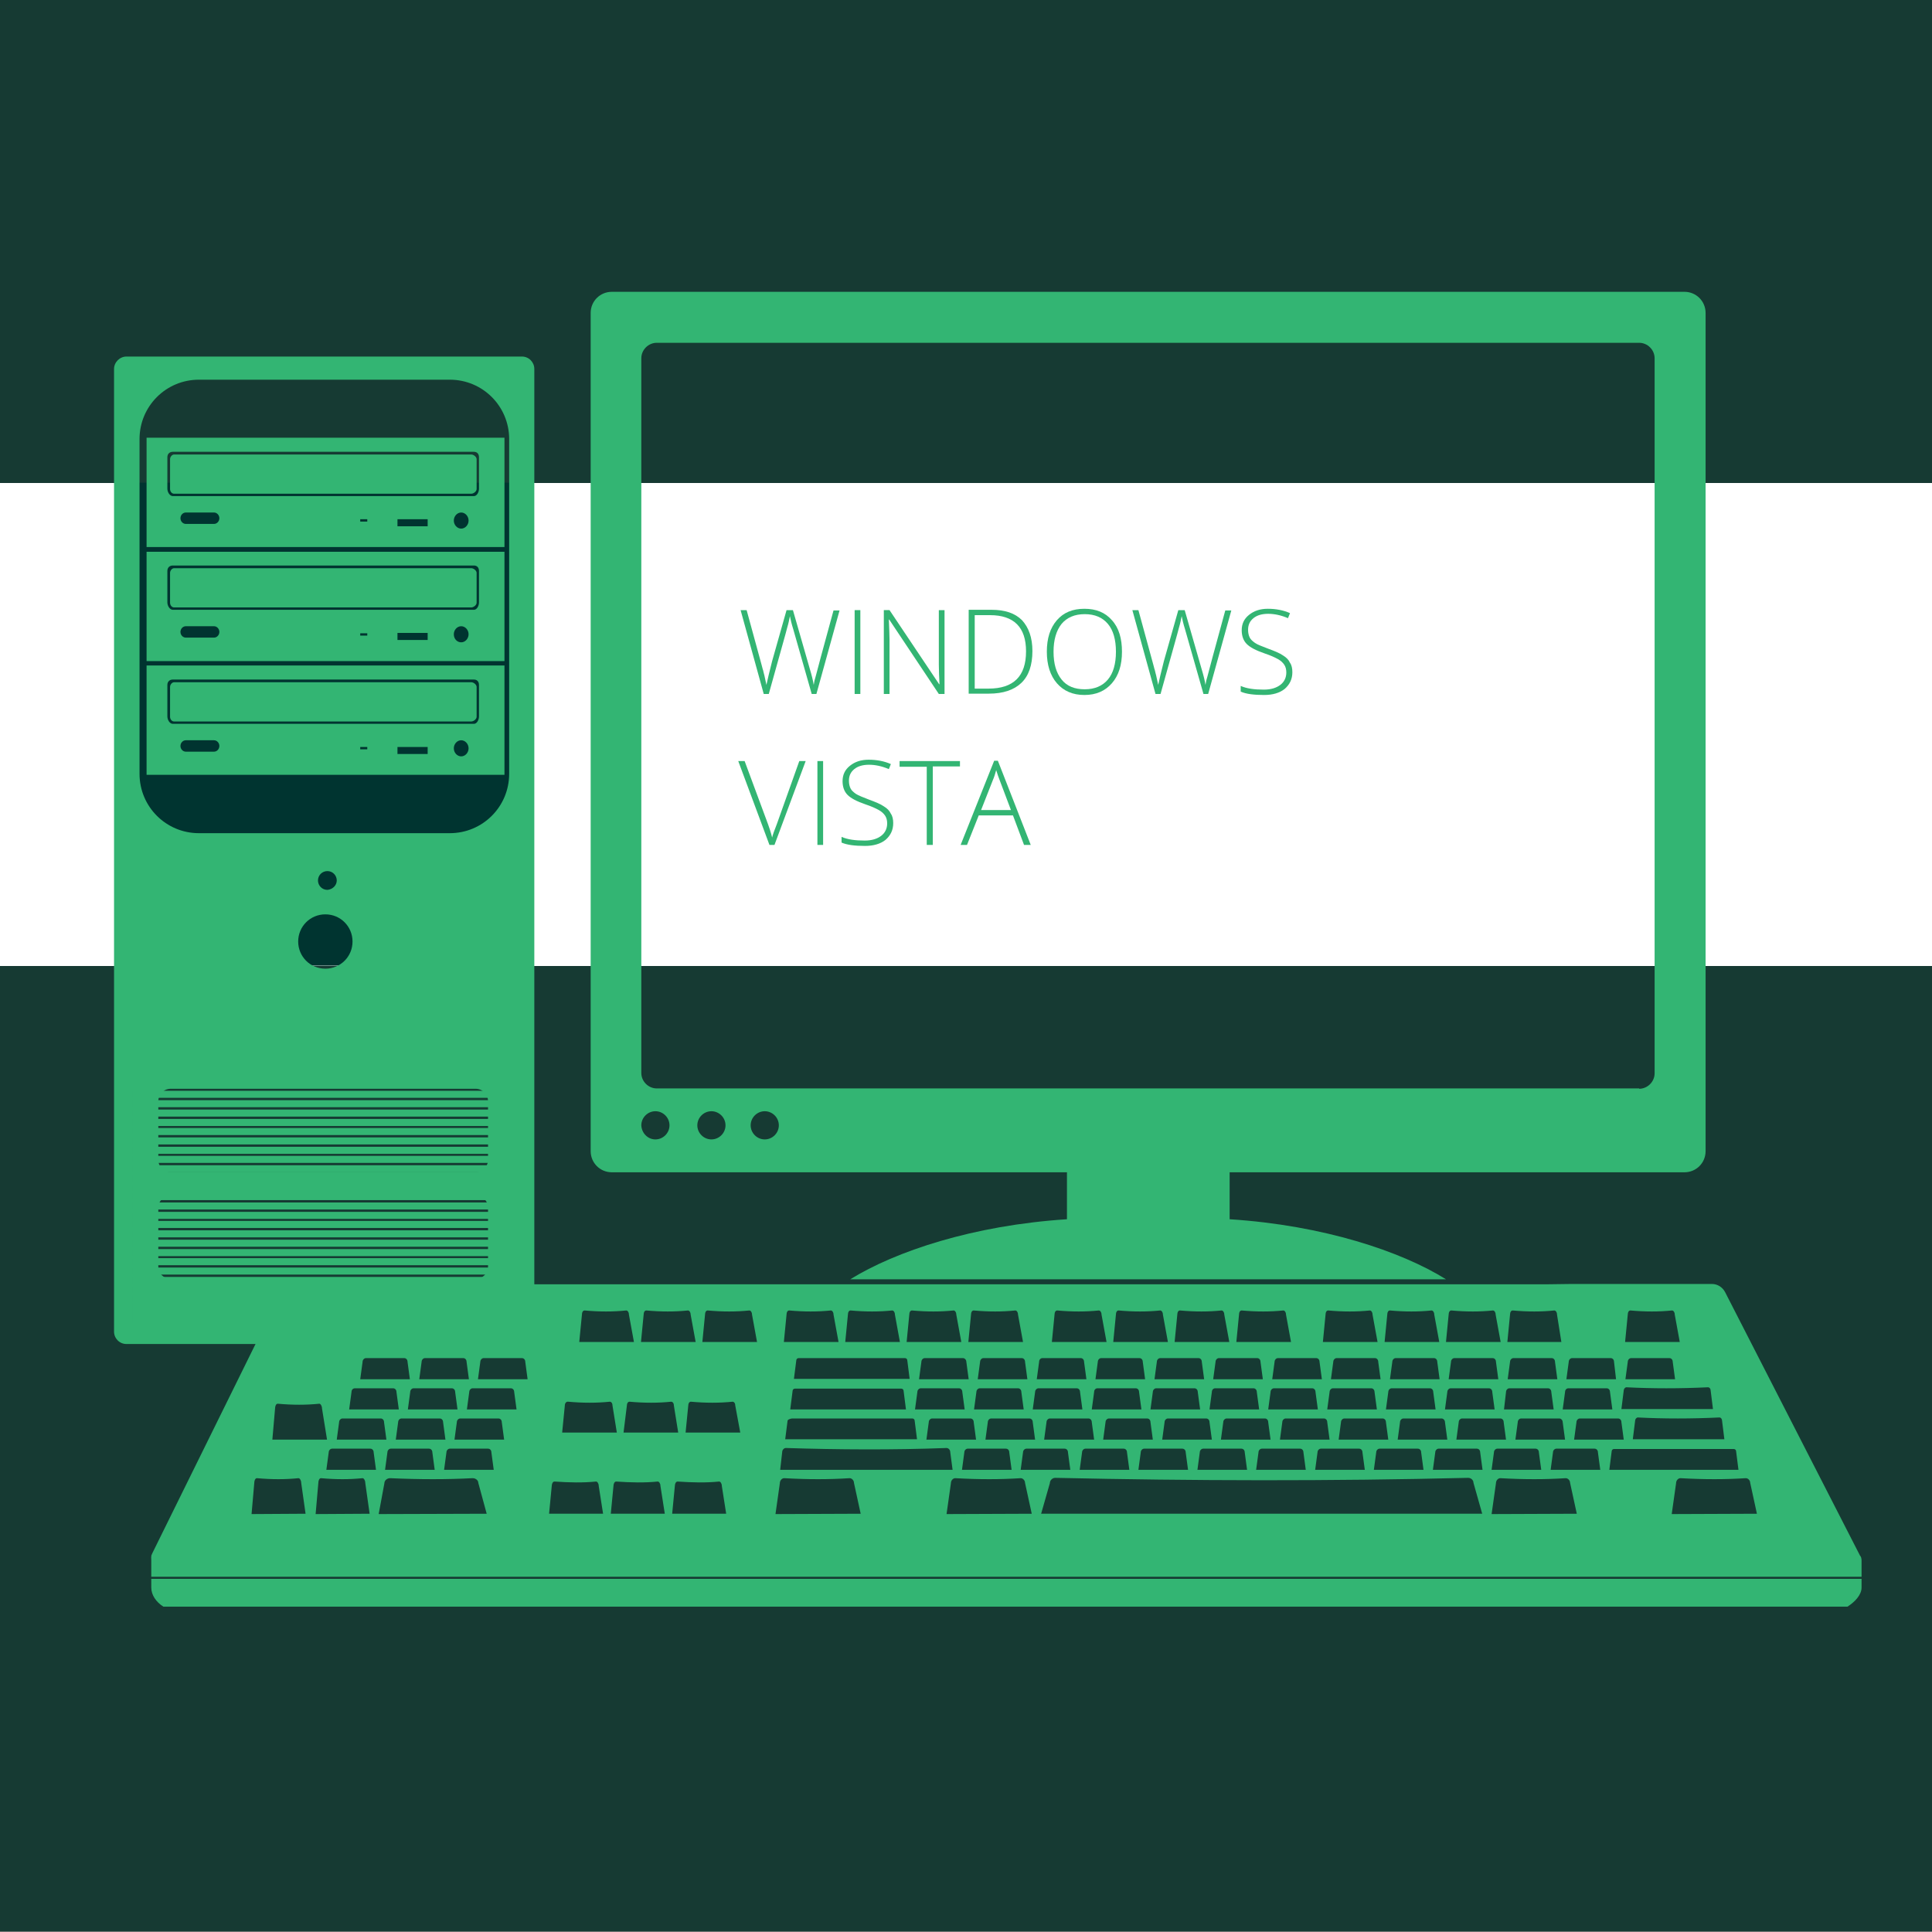 <?xml version="1.0" encoding="utf-8"?>
<!-- Generator: Adobe Illustrator 18.1.0, SVG Export Plug-In . SVG Version: 6.00 Build 0)  -->
<!DOCTYPE svg PUBLIC "-//W3C//DTD SVG 1.1//EN" "http://www.w3.org/Graphics/SVG/1.1/DTD/svg11.dtd">
<svg version="1.1" id="Warstwa_1" xmlns="http://www.w3.org/2000/svg" xmlns:xlink="http://www.w3.org/1999/xlink" x="0px" y="0px"
	 width="576px" height="576px" viewBox="-95 97 576 576" enable-background="new -95 97 576 576" xml:space="preserve">
<rect x="-95" y="97" width="576" height="576" fill="#808080" stroke="none"/>
<rect x="-95" y="97" fill="#163A33" width="576" height="575.8"/>
<rect x="-95" y="241" fill="#FFFFFF" width="576" height="144"/>
<path fill="#33B573" d="M148.4,303.9H147l-5.5-19.3c-0.5-1.6-0.8-2.9-1-3.9c-0.2,1-0.4,2.1-0.8,3.4c-0.3,1.3-2.2,7.9-5.5,19.8h-1.5
	l-6.9-25h1.8L132,295c0.2,0.6,0.3,1.3,0.5,1.8c0.1,0.6,0.3,1.1,0.4,1.6c0.1,0.5,0.2,1,0.3,1.4c0.1,0.5,0.2,0.9,0.3,1.4
	c0.3-1.5,0.9-3.9,1.7-7.1l4.3-15.2h1.9l5,17.4c0.6,2,1,3.6,1.2,4.9c0.1-0.8,0.3-1.7,0.6-2.6c0.2-0.9,2-7.5,5.3-19.6h1.8L148.4,303.9
	z"/>
<path fill="#33B573" d="M159.8,303.9v-25h1.7v25H159.8z"/>
<path fill="#33B573" d="M186.7,303.9h-1.8l-14.8-22.2H170c0.1,2.6,0.2,4.6,0.2,6v16.2h-1.7v-25h1.7L185,301h0.1
	c-0.1-2.1-0.2-4-0.2-5.8v-16.3h1.7v25H186.7z"/>
<path fill="#33B573" d="M212.8,291.1c0,4.2-1.1,7.4-3.3,9.5s-5.4,3.2-9.7,3.2h-6v-25h6.8c4,0,7,1,9.1,3.1
	C211.7,284.1,212.8,287.1,212.8,291.1z M210.9,291.2c0-3.6-0.9-6.3-2.7-8.1c-1.8-1.8-4.5-2.7-8-2.7h-4.6v21.9h4.1
	C207.2,302.3,210.9,298.6,210.9,291.2z"/>
<path fill="#33B573" d="M239.5,291.3c0,4-1,7.1-3,9.4s-4.7,3.5-8.2,3.5s-6.2-1.2-8.2-3.5s-3-5.5-3-9.4c0-4,1-7.1,3-9.4
	s4.7-3.4,8.2-3.4s6.2,1.1,8.2,3.4C238.6,284.2,239.5,287.4,239.5,291.3z M219.1,291.3c0,3.6,0.8,6.3,2.4,8.3s3.9,2.9,6.9,2.9
	s5.3-1,6.9-2.9c1.6-1.9,2.4-4.7,2.4-8.3c0-3.6-0.8-6.4-2.4-8.3c-1.6-1.9-3.9-2.9-6.9-2.9s-5.3,1-6.9,2.9
	C219.9,285,219.1,287.8,219.1,291.3z"/>
<path fill="#33B573" d="M265.2,303.9h-1.4l-5.5-19.3c-0.5-1.6-0.8-2.9-1-3.9c-0.2,1-0.4,2.1-0.8,3.4c-0.3,1.3-2.2,7.9-5.5,19.8h-1.5
	l-6.9-25h1.8l4.4,16.1c0.2,0.6,0.3,1.3,0.5,1.8c0.1,0.6,0.3,1.1,0.4,1.6s0.2,1,0.3,1.4c0.1,0.5,0.2,0.9,0.3,1.4
	c0.3-1.5,0.9-3.9,1.7-7.1l4.3-15.2h1.9l5,17.4c0.6,2,1,3.6,1.2,4.9c0.1-0.8,0.3-1.7,0.6-2.6c0.2-0.9,2-7.5,5.3-19.6h1.8L265.2,303.9
	z"/>
<path fill="#33B573" d="M290.3,297.4c0,2.1-0.8,3.7-2.3,5c-1.5,1.2-3.6,1.8-6.1,1.8c-3.1,0-5.4-0.3-7-1v-1.7
	c1.8,0.8,4.1,1.1,6.9,1.1c2.1,0,3.7-0.5,4.9-1.4c1.2-0.9,1.8-2.2,1.8-3.7c0-0.9-0.2-1.7-0.6-2.3c-0.4-0.6-1-1.2-1.9-1.7
	c-0.9-0.5-2.2-1.1-4-1.7c-2.6-0.9-4.3-1.8-5.3-2.8s-1.5-2.4-1.5-4.1c0-1.9,0.7-3.4,2.2-4.6s3.3-1.8,5.6-1.8s4.6,0.4,6.6,1.3
	l-0.6,1.5c-2.1-0.9-4.1-1.3-5.9-1.3c-1.8,0-3.3,0.4-4.4,1.3c-1.1,0.9-1.6,2-1.6,3.5c0,0.9,0.2,1.7,0.5,2.3c0.3,0.6,0.9,1.1,1.6,1.6
	c0.7,0.5,2.1,1,3.9,1.7c1.9,0.7,3.4,1.3,4.4,2c1,0.6,1.7,1.3,2.1,2.2C290.1,295.3,290.3,296.3,290.3,297.4z"/>
<path fill="#33B573" d="M143.3,323.9h1.9l-9.3,25h-1.5l-9.3-25h1.9l6.3,17c1,2.6,1.6,4.5,1.9,5.8c0.2-0.9,0.7-2.2,1.4-4L143.3,323.9
	z"/>
<path fill="#33B573" d="M148.7,348.9v-25h1.7v25H148.7z"/>
<path fill="#33B573" d="M171.3,342.4c0,2.1-0.8,3.7-2.3,5c-1.5,1.2-3.6,1.8-6.1,1.8c-3.1,0-5.4-0.3-7-1v-1.7
	c1.8,0.8,4.1,1.1,6.9,1.1c2.1,0,3.7-0.5,4.9-1.4s1.8-2.2,1.8-3.7c0-0.9-0.2-1.7-0.6-2.3c-0.4-0.6-1-1.2-1.9-1.7s-2.2-1.1-4-1.7
	c-2.6-0.9-4.3-1.8-5.3-2.8s-1.5-2.4-1.5-4.1c0-1.9,0.7-3.4,2.2-4.6s3.3-1.8,5.6-1.8s4.6,0.4,6.6,1.3l-0.6,1.5
	c-2.1-0.9-4.1-1.3-5.9-1.3c-1.8,0-3.3,0.4-4.4,1.3s-1.6,2-1.6,3.5c0,0.9,0.2,1.7,0.5,2.3c0.3,0.6,0.9,1.1,1.6,1.6
	c0.8,0.5,2.1,1,3.9,1.7c1.9,0.7,3.4,1.3,4.4,2c1,0.6,1.7,1.3,2.1,2.2C171.1,340.3,171.3,341.3,171.3,342.4z"/>
<path fill="#33B573" d="M183.1,348.9h-1.8v-23.3h-8.1v-1.7h18v1.6h-8.1L183.1,348.9L183.1,348.9z"/>
<path fill="#33B573" d="M207,340.1h-10.2l-3.5,8.8h-1.9l10-25.1h1.1l9.8,25.1h-2L207,340.1z M197.5,338.5h8.9l-3.4-9
	c-0.3-0.7-0.6-1.7-1-2.9c-0.3,1.1-0.6,2.1-1,3L197.5,338.5z"/>
<rect x="-57.4" y="240.9" fill="#003430" width="116.2" height="144"/>
<path fill="#33B573" d="M460,570.3c0,2.2-2,4.3-4.2,5.7H-46.3c-2.2-1.4-3.6-3.5-3.6-5.7v-2.6H460V570.3z"/>
<path fill="#33B573" d="M-3.9,548.3l-1.3-9.2c0-0.7-0.4-1.4-0.8-1.4c-3.9,0.4-8,0.4-12.4,0c-0.5,0-0.8,0.7-0.8,1.5l-0.8,9.2
	L-3.9,548.3L-3.9,548.3z M15.2,548.3l-1.3-9.2c0-0.7-0.4-1.4-0.8-1.4c-3.9,0.4-8,0.4-12.4,0c-0.5,0-0.8,0.7-0.8,1.5l-0.8,9.2
	L15.2,548.3L15.2,548.3z M16.4,530c0-0.6-0.4-1.1-1-1.1H4c-0.5,0-1,0.5-1,1.1l-0.7,5.2h14.8L16.4,530z M50.1,548.3l-2.5-9.2
	c0-0.7-0.7-1.4-1.7-1.4c-7.6,0.4-15.8,0.4-24.6,0c-0.9,0-1.7,0.7-1.7,1.5l-1.7,9.2L50.1,548.3L50.1,548.3z M51.5,530
	c0-0.6-0.4-1.1-1-1.1H39.1c-0.5,0-1,0.5-1,1.1l-0.7,5.2h14.8L51.5,530z M54.6,521c0-0.6-0.4-1.1-1-1.1H42.2c-0.5,0-1,0.5-1,1.1
	l-0.7,5.2h14.8L54.6,521z M58.3,512c0-0.6-0.4-1.1-1-1.1H45.9c-0.5,0-1,0.5-1,1.1l-0.7,5.2H59L58.3,512z M61.6,503
	c0-0.6-0.4-1.1-1-1.1H49.2c-0.5,0-1,0.5-1,1.1l-0.7,5.2h14.8L61.6,503z M84.8,548.3l-1.3-8.3c0-0.7-0.4-1.3-0.8-1.3
	c-3.9,0.4-8,0.3-12.4,0c-0.5,0-0.8,0.7-0.8,1.3l-0.8,8.3H84.8z M103.2,548.3l-1.3-8.3c0-0.7-0.4-1.3-0.8-1.3c-3.9,0.4-8,0.3-12.4,0
	c-0.5,0-0.8,0.7-0.8,1.3l-0.8,8.3H103.2z M121.5,548.3l-1.3-8.3c0-0.7-0.4-1.3-0.8-1.3c-3.9,0.4-8,0.3-12.4,0
	c-0.5,0-0.8,0.7-0.8,1.3l-0.8,8.3H121.5z M124.2,516c0-0.7-0.4-1.1-0.8-1.1c-3.9,0.4-8,0.4-12.4,0c-0.5,0-0.8,0.5-0.8,1.1l-0.8,8.1
	h16.3L124.2,516z M129.2,488.9c0-0.7-0.4-1.2-0.8-1.2c-3.9,0.4-8,0.4-12.4,0c-0.5,0-0.8,0.5-0.8,1.2l-0.8,8.2h16.3L129.2,488.9z
	 M161.6,548.3l-2-9.2c0-0.7-0.6-1.4-1.3-1.4c-6.1,0.4-12.5,0.4-19.5,0c-0.7,0-1.3,0.7-1.3,1.5l-1.3,9.2L161.6,548.3L161.6,548.3z
	 M212.6,548.3l-2-9.2c0-0.7-0.6-1.4-1.3-1.4c-6.1,0.4-12.5,0.4-19.5,0c-0.7,0-1.3,0.7-1.3,1.5l-1.3,9.2L212.6,548.3L212.6,548.3z
	 M346.9,548.3l-2.6-9.2c0-0.8-0.7-1.5-1.6-1.5c-41,1-82,0.9-123.1,0c-0.9,0-1.6,0.8-1.6,1.6l-2.6,9.1L346.9,548.3L346.9,548.3z
	 M346.3,530c0-0.6-0.4-1.1-1-1.1h-11.4c-0.5,0-1,0.5-1,1.1l-0.7,5.2H347L346.3,530z M375.1,548.3l-2-9.2c0-0.7-0.6-1.4-1.3-1.4
	c-6.1,0.4-12.5,0.4-19.5,0c-0.7,0-1.3,0.7-1.3,1.5l-1.3,9.2L375.1,548.3L375.1,548.3z M381.4,530c0-0.6-0.4-1.1-1-1.1H369
	c-0.5,0-1,0.5-1,1.1l-0.7,5.2h14.8L381.4,530z M423.3,535.2l-0.7-5.5c0-0.4-0.3-0.7-0.7-0.7h-35.7c-0.4,0-0.7,0.3-0.7,0.7l-0.7,5.5
	H423.3z M428.8,548.3l-2-9.2c0-0.7-0.6-1.4-1.3-1.4c-6.1,0.4-12.5,0.4-19.5,0c-0.7,0-1.3,0.7-1.3,1.5l-1.3,9.2L428.8,548.3
	L428.8,548.3z M418.4,520.5c0-0.4-0.3-0.9-0.8-0.9c-8.4,0.4-16.5,0.4-24.3,0c-0.4,0-0.8,0.5-0.8,0.9l-0.7,5.6h27.3L418.4,520.5z
	 M415,511.5c0-0.4-0.3-0.9-0.8-0.9c-8.4,0.4-16.5,0.4-24.3,0c-0.4,0-0.8,0.5-0.8,0.9l-0.7,5.6h27.3L415,511.5z M389.6,508.2h14.8
	l-0.7-5.2c0-0.6-0.4-1.1-1-1.1h-11.4c-0.5,0-1,0.5-1,1.1L389.6,508.2z M404.3,488.9c0-0.7-0.4-1.2-0.8-1.2c-3.9,0.4-8,0.4-12.4,0
	c-0.5,0-0.8,0.5-0.8,1.2l-0.8,8.2h16.3L404.3,488.9z M387.4,519.9H376c-0.5,0-1,0.5-1,1.1l-0.7,5.2h14.8l-0.7-5.2
	C388.4,520.4,388,519.9,387.4,519.9 M386.2,503c0-0.6-0.4-1.1-1-1.1h-11.5c-0.5,0-1,0.5-1,1.1l-0.7,5.2h14.8L386.2,503z M371.6,512
	l-0.7,5.2h14.8L385,512c0-0.6-0.4-1.1-1-1.1h-11.4C372,510.9,371.6,511.4,371.6,512 M369.9,519.9h-11.4c-0.5,0-1,0.5-1,1.1l-0.7,5.2
	h14.8l-0.7-5.2C370.9,520.4,370.4,519.9,369.9,519.9 M369.2,488.9c0-0.7-0.4-1.2-0.8-1.2c-3.9,0.4-8,0.4-12.4,0
	c-0.5,0-0.8,0.5-0.8,1.2l-0.8,8.2h16.1L369.2,488.9z M369.3,508.2l-0.7-5.2c0-0.6-0.4-1.1-1-1.1h-11.4c-0.5,0-1,0.5-1,1.1l-0.7,5.2
	H369.3z M353.4,517.2h14.8l-0.7-5.2c0-0.6-0.4-1.1-1-1.1H355c-0.5,0-1,0.5-1,1.1L353.4,517.2z M349.7,535.2h14.8l-0.7-5.2
	c0-0.6-0.4-1.1-1-1.1h-11.4c-0.5,0-1,0.5-1,1.1L349.7,535.2z M352.3,519.9h-11.4c-0.5,0-1,0.5-1,1.1l-0.7,5.2H354l-0.7-5.2
	C353.3,520.4,352.9,519.9,352.3,519.9 M350.9,488.9c0-0.7-0.4-1.2-0.8-1.2c-3.9,0.4-8,0.4-12.4,0c-0.5,0-0.8,0.5-0.8,1.2l-0.8,8.2
	h16.3L350.9,488.9z M351.7,508.2L351,503c0-0.6-0.4-1.1-1-1.1h-11.4c-0.5,0-1,0.5-1,1.1l-0.7,5.2H351.7z M350.6,517.2l-0.7-5.2
	c0-0.6-0.4-1.1-1-1.1h-11.4c-0.5,0-1,0.5-1,1.1l-0.7,5.2H350.6z M334.8,519.9h-11.4c-0.5,0-1,0.5-1,1.1l-0.7,5.2h14.8l-0.7-5.2
	C335.8,520.4,335.3,519.9,334.8,519.9 M333.5,503c0-0.6-0.4-1.1-1-1.1h-11.4c-0.5,0-1,0.5-1,1.1l-0.7,5.2h14.8L333.5,503z
	 M332.6,488.9c0-0.7-0.4-1.2-0.8-1.2c-3.9,0.4-8,0.4-12.4,0c-0.5,0-0.8,0.5-0.8,1.2l-0.8,8.2h16.3L332.6,488.9z M333,517.2l-0.7-5.2
	c0-0.6-0.4-1.1-1-1.1h-11.4c-0.5,0-1,0.5-1,1.1l-0.7,5.2H333z M314.6,535.2h14.8l-0.7-5.2c0-0.6-0.4-1.1-1-1.1h-11.4
	c-0.5,0-1,0.5-1,1.1L314.6,535.2z M305.8,519.9c-0.5,0-1,0.5-1,1.1l-0.7,5.2h14.8l-0.7-5.2c0-0.6-0.4-1.1-1-1.1H305.8z M315.9,503
	c0-0.6-0.4-1.1-1-1.1h-11.4c-0.5,0-1,0.5-1,1.1l-0.7,5.2h14.8L315.9,503z M314.2,488.9c0-0.7-0.4-1.2-0.8-1.2c-3.9,0.4-8,0.4-12.4,0
	c-0.5,0-0.8,0.5-0.8,1.2l-0.8,8.2h16.3L314.2,488.9z M298.4,503c0-0.6-0.4-1.1-1-1.1H286c-0.5,0-1,0.5-1,1.1l-0.7,5.2h14.8
	L298.4,503z M288.4,488.9c0-0.7-0.4-1.2-0.8-1.2c-3.9,0.4-8,0.4-12.4,0c-0.5,0-0.8,0.5-0.8,1.2l-0.8,8.2h16.3L288.4,488.9z
	 M270,488.9c0-0.7-0.4-1.2-0.8-1.2c-3.9,0.4-8,0.4-12.4,0c-0.5,0-0.8,0.5-0.8,1.2l-0.8,8.2h16.3L270,488.9z M251.7,488.9
	c0-0.7-0.4-1.2-0.8-1.2c-3.9,0.4-8,0.4-12.4,0c-0.5,0-0.8,0.5-0.8,1.2l-0.8,8.2h16.3L251.7,488.9z M233.4,488.9
	c0-0.7-0.4-1.2-0.8-1.2c-3.9,0.4-8,0.4-12.4,0c-0.5,0-0.8,0.5-0.8,1.2l-0.8,8.2h16.3L233.4,488.9z M214.8,503l-0.7,5.2h14.8
	l-0.7-5.2c0-0.6-0.4-1.1-1-1.1h-11.4C215.2,501.9,214.8,502.4,214.8,503 M213.6,512l-0.7,5.2h14.8L227,512c0-0.6-0.4-1.1-1-1.1
	h-11.4C214.1,510.9,213.6,511.4,213.6,512 M223.4,530c0-0.6-0.4-1.1-1-1.1H211c-0.5,0-1,0.5-1,1.1l-0.7,5.2h14.8L223.4,530z
	 M231.2,526.2l-0.7-5.2c0-0.6-0.4-1.1-1-1.1H218c-0.5,0-1,0.5-1,1.1l-0.7,5.2H231.2z M241,530c0-0.6-0.4-1.1-1-1.1h-11.4
	c-0.5,0-1,0.5-1,1.1l-0.7,5.2h14.8L241,530z M231.2,512l-0.7,5.2h14.8l-0.7-5.2c0-0.6-0.4-1.1-1-1.1h-11.4
	C231.6,510.9,231.2,511.4,231.2,512 M246.4,508.2l-0.7-5.2c0-0.6-0.4-1.1-1-1.1h-11.4c-0.5,0-1,0.5-1,1.1l-0.7,5.2H246.4z
	 M248.7,526.2L248,521c0-0.6-0.4-1.1-1-1.1h-11.4c-0.5,0-1,0.5-1,1.1l-0.7,5.2H248.7z M258.5,530c0-0.6-0.4-1.1-1-1.1h-11.4
	c-0.5,0-1,0.5-1,1.1l-0.7,5.2h14.8L258.5,530z M248.7,512l-0.7,5.2h14.8l-0.7-5.2c0-0.6-0.4-1.1-1-1.1h-11.4
	C249.2,510.9,248.7,511.4,248.7,512 M264,508.2l-0.7-5.2c0-0.6-0.4-1.1-1-1.1h-11.4c-0.5,0-1,0.5-1,1.1l-0.7,5.2H264z M266.3,526.2
	l-0.7-5.2c0-0.6-0.4-1.1-1-1.1h-11.4c-0.5,0-1,0.5-1,1.1l-0.7,5.2H266.3z M276.1,530c0-0.6-0.4-1.1-1-1.1h-11.4c-0.5,0-1,0.5-1,1.1
	l-0.7,5.2h14.8L276.1,530z M266.3,512l-0.7,5.2h14.8l-0.7-5.2c0-0.6-0.4-1.1-1-1.1h-11.4C266.7,510.9,266.3,511.4,266.3,512
	 M281.5,508.2l-0.7-5.2c0-0.6-0.4-1.1-1-1.1h-11.4c-0.5,0-1,0.5-1,1.1l-0.7,5.2H281.5z M283.8,526.2l-0.7-5.2c0-0.6-0.4-1.1-1-1.1
	h-11.4c-0.5,0-1,0.5-1,1.1l-0.7,5.2H283.8z M293.6,530c0-0.6-0.4-1.1-1-1.1h-11.4c-0.5,0-1,0.5-1,1.1l-0.7,5.2h14.8L293.6,530z
	 M297.9,517.2l-0.7-5.2c0-0.6-0.4-1.1-1-1.1h-11.4c-0.5,0-1,0.5-1,1.1l-0.7,5.2H297.9z M315.5,517.2l-0.7-5.2c0-0.6-0.4-1.1-1-1.1
	h-11.4c-0.5,0-1,0.5-1,1.1l-0.7,5.2H315.5z M297.1,535.2h14.8l-0.7-5.2c0-0.6-0.4-1.1-1-1.1h-11.4c-0.5,0-1,0.5-1,1.1L297.1,535.2z
	 M301.4,526.2l-0.7-5.2c0-0.6-0.4-1.1-1-1.1h-11.4c-0.5,0-1,0.5-1,1.1l-0.7,5.2H301.4z M211.9,519.9h-11.4c-0.5,0-1,0.5-1,1.1
	l-0.7,5.2h14.8l-0.7-5.2C212.9,520.4,212.5,519.9,211.9,519.9 M210.6,503c0-0.6-0.4-1.1-1-1.1h-11.4c-0.5,0-1,0.5-1,1.1l-0.7,5.2
	h14.8L210.6,503z M208.5,488.9c0-0.7-0.4-1.2-0.8-1.2c-3.9,0.4-8,0.4-12.4,0c-0.5,0-0.8,0.5-0.8,1.2l-0.8,8.2H210L208.5,488.9z
	 M192.1,501.9h-11.4c-0.5,0-1,0.5-1,1.1l-0.7,5.2h14.8l-0.7-5.2C193.1,502.4,192.6,501.9,192.1,501.9 M190.1,488.9
	c0-0.7-0.4-1.2-0.8-1.2c-3.9,0.4-8,0.4-12.4,0c-0.5,0-0.8,0.5-0.8,1.2l-0.8,8.2h16.3L190.1,488.9z M143.1,501.9
	c-0.4,0-0.7,0.3-0.7,0.7l-0.7,5.5h34.5l-0.7-5.5c0-0.4-0.3-0.7-0.7-0.7H143.1z M171.8,488.9c0-0.7-0.4-1.2-0.8-1.2
	c-3.9,0.4-8,0.4-12.4,0c-0.5,0-0.8,0.5-0.8,1.2l-0.8,8.2h16.3L171.8,488.9z M153.5,488.9c0-0.7-0.4-1.2-0.8-1.2
	c-3.9,0.4-8,0.4-12.4,0c-0.5,0-0.8,0.5-0.8,1.2l-0.8,8.2H155L153.5,488.9z M192.6,517.2l-0.7-5.2c0-0.6-0.4-1.1-1-1.1h-11.4
	c-0.5,0-1,0.5-1,1.1l-0.7,5.2H192.6z M175.1,517.2l-0.7-5.5c0-0.4-0.3-0.7-0.7-0.7H142c-0.4,0-0.7,0.3-0.7,0.7l-0.7,5.5H175.1z
	 M141.2,519.9c-0.4,0-1.4,0.3-1.4,0.7l-0.7,5.5h39.3l-0.7-5.5c0-0.4-0.3-0.7-0.7-0.7H141.2z M210.2,517.2l-0.7-5.2
	c0-0.6-0.4-1.1-1-1.1h-11.4c-0.5,0-1,0.5-1,1.1l-0.7,5.2H210.2z M191.8,535.2h14.8l-0.7-5.2c0-0.6-0.4-1.1-1-1.1h-11.4
	c-0.5,0-1,0.5-1,1.1L191.8,535.2z M196,526.2l-0.7-5.2c0-0.6-0.4-1.1-1-1.1h-11.4c-0.5,0-1,0.5-1,1.1l-0.7,5.2H196z M137.6,535.2
	H189l-0.7-5.3c0-0.6-0.5-1.2-1.1-1.2c-15.7,0.6-32.4,0.5-47.9,0c-0.6,0-1.1,0.6-1.1,1.2L137.6,535.2z M110.9,488.9
	c0-0.7-0.4-1.2-0.8-1.2c-3.9,0.4-8,0.4-12.4,0c-0.5,0-0.8,0.5-0.8,1.2l-0.8,8.2h16.3L110.9,488.9z M90.9,524.1h16.3l-1.3-8.1
	c0-0.7-0.4-1.1-0.8-1.1c-3.9,0.4-8,0.4-12.4,0c-0.5,0-0.8,0.5-0.8,1.1L90.9,524.1z M92.5,488.9c0-0.7-0.4-1.2-0.8-1.2
	c-3.9,0.4-8,0.4-12.4,0c-0.5,0-0.8,0.5-0.8,1.2l-0.8,8.2H94L92.5,488.9z M73.4,516l-0.8,8.1h16.3l-1.3-8.1c0-0.7-0.4-1.1-0.8-1.1
	c-3.9,0.4-8,0.4-12.4,0C73.8,514.8,73.4,515.4,73.4,516 M44.1,503c0-0.6-0.4-1.1-1-1.1H31.7c-0.5,0-1,0.5-1,1.1l-0.7,5.2h14.8
	L44.1,503z M27.3,512l-0.7,5.2h14.8l-0.7-5.2c0-0.6-0.4-1.1-1-1.1H28.3C27.8,510.9,27.3,511.4,27.3,512 M26.5,503
	c0-0.6-0.4-1.1-1-1.1H14.1c-0.5,0-1,0.5-1,1.1l-0.7,5.2h14.8L26.5,503z M9.8,512l-0.7,5.2h14.8l-0.7-5.2c0-0.6-0.4-1.1-1-1.1H10.8
	C10.2,510.9,9.8,511.4,9.8,512 M37.8,526.2l-0.7-5.2c0-0.6-0.4-1.1-1-1.1H24.7c-0.5,0-1,0.5-1,1.1l-0.7,5.2H37.8z M33.9,530
	c0-0.6-0.4-1.1-1-1.1H21.5c-0.5,0-1,0.5-1,1.1l-0.7,5.2h14.8L33.9,530z M6.1,521l-0.7,5.2h14.8l-0.7-5.2c0-0.6-0.4-1.1-1-1.1H7.1
	C6.6,519.9,6.1,520.4,6.1,521 M1,516.9c0-0.7-0.4-1.4-0.8-1.4c-3.9,0.4-8,0.4-12.4,0c-0.5,0-0.8,0.7-0.8,1.5l-0.8,9.2H2.5L1,516.9z
	 M373.4,479.8h42c1.6,0,3.1,0.9,3.9,2.4l40.3,78.7l0,0c0.2,0,0.4,0.8,0.4,1.3v4.9H-49.9v-4.9c0-0.5-0.1-1.3,0.1-1.3h-0.1v-0.1
	c0.1-0.2,0.2-0.5,0.3-0.7l33.1-67.1l5.3-10.7c0.7-1.5,2.3-2.4,3.9-2.4H97h268.8"/>
<path fill="#33B573" d="M393.7,421.6c2.5,0,4.6-2.1,4.6-4.6V203.8c0-2.5-2.1-4.6-4.6-4.6H100.8c-2.5,0-4.6,2.1-4.6,4.6v213.1
	c0,2.5,2.1,4.6,4.6,4.6h292.9V421.6z M100.4,436.7c2.3,0,4.2-1.9,4.2-4.2c0-2.3-1.9-4.2-4.2-4.2c-2.3,0-4.2,1.9-4.2,4.2
	C96.3,434.8,98.1,436.7,100.4,436.7 M117.1,436.7c2.3,0,4.2-1.9,4.2-4.2c0-2.3-1.9-4.2-4.2-4.2s-4.2,1.9-4.2,4.2
	S114.8,436.7,117.1,436.7 M133,436.7c2.3,0,4.2-1.9,4.2-4.2c0-2.3-1.9-4.2-4.2-4.2s-4.2,1.9-4.2,4.2S130.7,436.7,133,436.7
	 M223.1,460.5v-14H87.4c-3.5,0-6.3-2.8-6.3-6.3V190.3c0-3.5,2.8-6.3,6.3-6.3h319.8c3.5,0,6.3,2.8,6.3,6.3v249.9
	c0,3.5-2.8,6.3-6.3,6.3H271.6v14c28,1.8,51.2,9.6,64.5,17.9H158.5C171.9,470.1,195.1,462.3,223.1,460.5"/>
<path fill="#33B573" d="M-53.4,327.7c0,9.8,7.9,17.7,17.7,17.7h74.8c9.8,0,17.7-7.9,17.7-17.7v-99.8c0-9.8-7.9-17.7-17.7-17.7h-74.8
	c-9.8,0-17.7,7.9-17.7,17.7L-53.4,327.7L-53.4,327.7z M5.4,359.5c0-1.5-1.2-2.8-2.8-2.8c-1.5,0-2.8,1.2-2.8,2.8
	c0,1.5,1.2,2.8,2.8,2.8C4.1,362.2,5.4,361,5.4,359.5 M2,369.6c-4.5,0-8.1,3.6-8.1,8.1s3.6,8.1,8.1,8.1s8.1-3.6,8.1-8.1
	S6.5,369.6,2,369.6 M-47.8,442.8c0,2.1,1.7,3.7,3.7,3.7h90.9c2.1,0,3.7-1.7,3.7-3.7v-17.5c0-2.1-1.7-3.7-3.7-3.7h-90.9
	c-2.1,0-3.7,1.7-3.7,3.7V442.8z M-47.8,474.6c0,2.1,1.7,3.7,3.7,3.7h90.9c2.1,0,3.7-1.7,3.7-3.7v-17.5c0-2.1-1.7-3.7-3.7-3.7h-90.9
	c-2.1,0-3.7,1.7-3.7,3.7V474.6z M-57.3,203.3H60.6c2.1,0,3.7,1.7,3.7,3.7v287c0,2.1-1.7,3.7-3.7,3.7H-57.3c-2.1,0-3.7-1.7-3.7-3.7
	V207C-61,205-59.3,203.3-57.3,203.3"/>
<path fill="#33B573" d="M45.5,312.1h-88.6c-0.7,0-1.2-0.7-1.2-1.4v-8.9c0-0.7,0.6-1.4,1.2-1.4h88.6c0.7,0,1.6,0.7,1.6,1.4v8.9
	C47.1,311.4,46.2,312.1,45.5,312.1"/>
<path fill="#33B573" d="M47.8,301.2c0-1-0.6-1.6-1.5-1.6h-89.8c-0.9,0-1.6,0.6-1.6,1.6v9.4c0,1,0.7,2.2,1.6,2.2h89.8
	c0.9,0,1.5-1.2,1.5-2.2V301.2z M-39.6,321.1h8.4c0.9,0,1.6-0.8,1.6-1.7c0-0.9-0.7-1.7-1.6-1.7h-8.4c-0.9,0-1.6,0.8-1.6,1.7
	C-41.2,320.3-40.5,321.1-39.6,321.1 M12.4,320.4h2.1v-0.7h-2.1V320.4z M23.5,321.8h9v-2.1h-9V321.8z M42.5,322.5
	c1.2,0,2.2-1.1,2.2-2.4s-1-2.4-2.2-2.4s-2.2,1.1-2.2,2.4S41.3,322.5,42.5,322.5 M55.4,328H-51.3v-32.6H55.4L55.4,328L55.4,328z"/>
<path fill="#33B573" d="M45.5,278.1h-88.6c-0.7,0-1.2-0.7-1.2-1.4v-8.9c0-0.7,0.6-1.4,1.2-1.4h88.6c0.7,0,1.6,0.7,1.6,1.4v8.9
	C47.1,277.4,46.2,278.1,45.5,278.1"/>
<path fill="#33B573" d="M47.8,267.2c0-1-0.6-1.6-1.5-1.6h-89.8c-0.9,0-1.6,0.6-1.6,1.6v9.4c0,1,0.7,2.2,1.6,2.2h89.8
	c0.9,0,1.5-1.2,1.5-2.2V267.2z M-39.6,287.1h8.4c0.9,0,1.6-0.8,1.6-1.7c0-0.9-0.7-1.7-1.6-1.7h-8.4c-0.9,0-1.6,0.8-1.6,1.7
	C-41.2,286.3-40.5,287.1-39.6,287.1 M12.4,286.5h2.1v-0.7h-2.1V286.5z M23.5,287.8h9v-2.1h-9V287.8z M42.5,288.5
	c1.2,0,2.2-1.1,2.2-2.4s-1-2.4-2.2-2.4s-2.2,1.1-2.2,2.4C40.3,287.5,41.3,288.5,42.5,288.5 M55.4,294.1H-51.3v-32.6H55.4L55.4,294.1
	L55.4,294.1z"/>
<path fill="#33B573" d="M45.5,244.2h-88.6c-0.7,0-1.2-0.7-1.2-1.4v-8.9c0-0.7,0.6-1.4,1.2-1.4h88.6c0.7,0,1.6,0.7,1.6,1.4v8.9
	C47.1,243.5,46.2,244.2,45.5,244.2"/>
<path fill="#33B573" d="M47.8,233.3c0-1-0.6-1.6-1.5-1.6h-89.8c-0.9,0-1.6,0.6-1.6,1.6v9.4c0,1,0.7,2.2,1.6,2.2h89.8
	c0.9,0,1.5-1.2,1.5-2.2V233.3z M-39.6,253.2h8.4c0.9,0,1.6-0.8,1.6-1.7s-0.7-1.7-1.6-1.7h-8.4c-0.9,0-1.6,0.8-1.6,1.7
	S-40.5,253.2-39.6,253.2 M12.4,252.5h2.1v-0.7h-2.1V252.5z M23.5,253.9h9v-2.1h-9V253.9z M42.5,254.6c1.2,0,2.2-1.1,2.2-2.4
	s-1-2.4-2.2-2.4s-2.2,1.1-2.2,2.4S41.3,254.6,42.5,254.6 M55.4,260.1H-51.3v-32.6H55.4L55.4,260.1L55.4,260.1z"/>
<rect x="-55.5" y="422.2" fill="#33B573" width="110.2" height="2.1"/>
<rect x="-55.5" y="425" fill="#33B573" width="110.2" height="2.1"/>
<rect x="-55.5" y="427.8" fill="#33B573" width="110.2" height="2.1"/>
<rect x="-55.5" y="430.6" fill="#33B573" width="110.2" height="2.1"/>
<rect x="-55.5" y="433.3" fill="#33B573" width="110.2" height="2.1"/>
<rect x="-55.5" y="436.1" fill="#33B573" width="110.2" height="2.1"/>
<rect x="-55.5" y="438.9" fill="#33B573" width="110.2" height="2.1"/>
<rect x="-55.5" y="441.6" fill="#33B573" width="110.2" height="2.1"/>
<rect x="-55.5" y="444.4" fill="#33B573" width="110.2" height="2.1"/>
<rect x="-55.5" y="447.2" fill="#33B573" width="110.2" height="2.1"/>
<rect x="-55.5" y="450" fill="#33B573" width="110.2" height="2.1"/>
<rect x="-55.5" y="452.7" fill="#33B573" width="110.2" height="2.1"/>
<rect x="-55.5" y="455.5" fill="#33B573" width="110.2" height="2.1"/>
<rect x="-55.5" y="458.3" fill="#33B573" width="110.2" height="2.1"/>
<rect x="-55.5" y="461" fill="#33B573" width="110.2" height="2.1"/>
<rect x="-55.5" y="463.8" fill="#33B573" width="110.2" height="2.1"/>
<rect x="-55.5" y="466.6" fill="#33B573" width="110.2" height="2.1"/>
<rect x="-55.5" y="469.4" fill="#33B573" width="110.2" height="2.1"/>
<rect x="-55.5" y="472.1" fill="#33B573" width="110.2" height="2.1"/>
<rect x="-55.5" y="474.9" fill="#33B573" width="110.2" height="2.1"/>
<rect x="-55.5" y="477.7" fill="#33B573" width="110.2" height="2.1"/>
<rect x="-55.5" y="480.4" fill="#33B573" width="110.2" height="2.1"/>
<rect x="-55.5" y="483.2" fill="#33B573" width="110.2" height="2.1"/>
<rect x="-55.5" y="486" fill="#33B573" width="110.2" height="2.1"/>
<rect x="-55.5" y="488.8" fill="#33B573" width="110.2" height="2.1"/>
<rect x="-55.5" y="485.3" fill="#33B573" width="110.2" height="6.2"/>
<rect x="-55.5" y="486" fill="#33B573" width="110.2" height="2.1"/>
<rect x="-55.5" y="488.8" fill="#33B573" width="110.2" height="2.1"/>
</svg>
